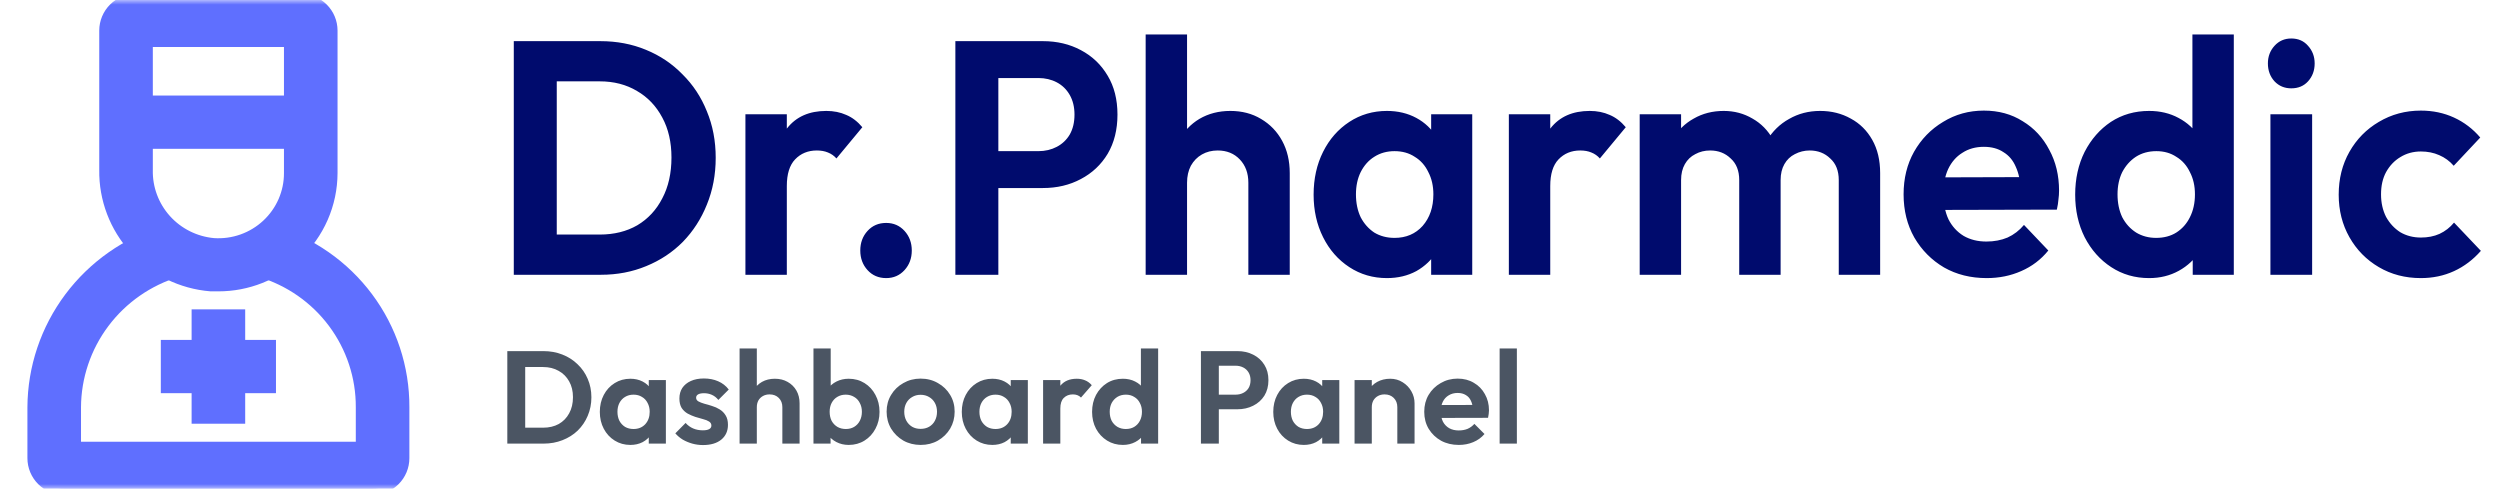 <svg width="266" height="52" viewBox="0 0 266 52" fill="none" xmlns="http://www.w3.org/2000/svg">
<path d="M57.794 29.236V24.957H63.812C65.336 24.957 66.67 24.627 67.813 23.967C68.956 23.284 69.841 22.329 70.469 21.103C71.119 19.877 71.444 18.427 71.444 16.754C71.444 15.127 71.119 13.713 70.469 12.51C69.819 11.285 68.922 10.342 67.779 9.682C66.636 8.998 65.314 8.656 63.812 8.656H57.693V4.378H63.879C65.627 4.378 67.241 4.684 68.721 5.297C70.222 5.91 71.522 6.782 72.621 7.914C73.741 9.022 74.604 10.33 75.209 11.839C75.837 13.347 76.151 14.997 76.151 16.789C76.151 18.581 75.837 20.242 75.209 21.775C74.604 23.284 73.752 24.604 72.654 25.735C71.556 26.843 70.256 27.703 68.754 28.316C67.275 28.929 65.672 29.236 63.946 29.236H57.794ZM54.667 29.236V4.378H59.239V29.236H54.667ZM79.313 29.236V12.157H83.718V29.236H79.313ZM83.718 19.795L82.003 18.592C82.205 16.494 82.787 14.844 83.751 13.642C84.715 12.416 86.105 11.803 87.92 11.803C88.705 11.803 89.411 11.945 90.038 12.227C90.666 12.487 91.238 12.923 91.753 13.536L88.996 16.86C88.75 16.577 88.447 16.365 88.088 16.223C87.752 16.082 87.36 16.011 86.912 16.011C85.97 16.011 85.197 16.329 84.592 16.966C84.009 17.579 83.718 18.522 83.718 19.795ZM94.29 29.589C93.484 29.589 92.822 29.306 92.307 28.741C91.791 28.175 91.534 27.479 91.534 26.654C91.534 25.829 91.791 25.134 92.307 24.568C92.822 24.002 93.484 23.72 94.29 23.72C95.075 23.72 95.725 24.002 96.24 24.568C96.756 25.134 97.014 25.829 97.014 26.654C97.014 27.479 96.756 28.175 96.24 28.741C95.725 29.306 95.075 29.589 94.29 29.589ZM105.013 20.007V16.082H110.493C111.21 16.082 111.86 15.929 112.443 15.622C113.026 15.316 113.486 14.88 113.822 14.314C114.158 13.724 114.326 13.017 114.326 12.192C114.326 11.391 114.158 10.695 113.822 10.106C113.486 9.517 113.026 9.069 112.443 8.762C111.86 8.456 111.21 8.303 110.493 8.303H105.013V4.378H110.964C112.465 4.378 113.81 4.696 114.999 5.332C116.209 5.969 117.161 6.876 117.856 8.055C118.551 9.21 118.899 10.589 118.899 12.192C118.899 13.795 118.551 15.186 117.856 16.365C117.161 17.52 116.209 18.416 114.999 19.052C113.81 19.689 112.465 20.007 110.964 20.007H105.013ZM101.651 29.236V4.378H106.224V29.236H101.651ZM132.825 29.236V19.441C132.825 18.427 132.522 17.602 131.917 16.966C131.312 16.329 130.527 16.011 129.563 16.011C128.935 16.011 128.376 16.152 127.882 16.435C127.389 16.718 126.997 17.119 126.706 17.638C126.437 18.156 126.302 18.757 126.302 19.441L124.587 18.522C124.587 17.178 124.856 16.011 125.394 15.021C125.932 14.007 126.672 13.218 127.613 12.652C128.577 12.086 129.675 11.803 130.908 11.803C132.141 11.803 133.228 12.086 134.169 12.652C135.133 13.218 135.884 13.995 136.422 14.986C136.96 15.976 137.229 17.119 137.229 18.416V29.236H132.825ZM121.898 29.236V3.67H126.302V29.236H121.898ZM147.568 29.589C146.089 29.589 144.755 29.2 143.567 28.422C142.379 27.645 141.449 26.584 140.777 25.24C140.104 23.896 139.768 22.388 139.768 20.714C139.768 19.017 140.104 17.496 140.777 16.152C141.449 14.809 142.379 13.748 143.567 12.97C144.755 12.192 146.089 11.803 147.568 11.803C148.733 11.803 149.775 12.051 150.695 12.546C151.614 13.041 152.342 13.736 152.88 14.632C153.44 15.504 153.743 16.494 153.788 17.602V23.755C153.743 24.886 153.44 25.888 152.88 26.761C152.342 27.633 151.614 28.328 150.695 28.847C149.775 29.342 148.733 29.589 147.568 29.589ZM148.375 25.311C149.607 25.311 150.605 24.886 151.367 24.038C152.129 23.166 152.511 22.046 152.511 20.679C152.511 19.783 152.331 18.993 151.973 18.309C151.636 17.602 151.154 17.06 150.527 16.683C149.922 16.282 149.204 16.082 148.375 16.082C147.568 16.082 146.85 16.282 146.223 16.683C145.618 17.06 145.136 17.602 144.778 18.309C144.441 18.993 144.273 19.783 144.273 20.679C144.273 21.598 144.441 22.411 144.778 23.118C145.136 23.802 145.618 24.344 146.223 24.745C146.85 25.122 147.568 25.311 148.375 25.311ZM152.275 29.236V24.639L152.981 20.466L152.275 16.365V12.157H156.646V29.236H152.275ZM160.542 29.236V12.157H164.946V29.236H160.542ZM164.946 19.795L163.232 18.592C163.433 16.494 164.016 14.844 164.98 13.642C165.944 12.416 167.333 11.803 169.149 11.803C169.933 11.803 170.639 11.945 171.267 12.227C171.895 12.487 172.466 12.923 172.982 13.536L170.225 16.86C169.978 16.577 169.676 16.365 169.317 16.223C168.981 16.082 168.588 16.011 168.14 16.011C167.199 16.011 166.426 16.329 165.82 16.966C165.238 17.579 164.946 18.522 164.946 19.795ZM174.463 29.236V12.157H178.867V29.236H174.463ZM185.053 29.236V19.158C185.053 18.168 184.751 17.402 184.146 16.86C183.563 16.294 182.835 16.011 181.96 16.011C181.378 16.011 180.851 16.141 180.38 16.4C179.909 16.636 179.54 16.989 179.271 17.461C179.002 17.932 178.867 18.498 178.867 19.158L177.153 18.274C177.153 16.954 177.422 15.811 177.959 14.844C178.52 13.878 179.271 13.135 180.212 12.617C181.153 12.074 182.218 11.803 183.406 11.803C184.526 11.803 185.547 12.074 186.466 12.617C187.384 13.135 188.113 13.878 188.651 14.844C189.189 15.787 189.458 16.93 189.458 18.274V29.236H185.053ZM195.644 29.236V19.158C195.644 18.168 195.341 17.402 194.736 16.86C194.154 16.294 193.425 16.011 192.551 16.011C191.99 16.011 191.464 16.141 190.971 16.4C190.5 16.636 190.13 16.989 189.861 17.461C189.592 17.932 189.458 18.498 189.458 19.158L186.936 18.522C187.026 17.154 187.373 15.976 187.978 14.986C188.584 13.972 189.38 13.194 190.366 12.652C191.351 12.086 192.45 11.803 193.66 11.803C194.871 11.803 195.958 12.074 196.922 12.617C197.886 13.135 198.647 13.889 199.208 14.88C199.769 15.87 200.048 17.048 200.048 18.416V29.236H195.644ZM211.385 29.589C209.682 29.589 208.169 29.212 206.846 28.458C205.524 27.68 204.47 26.619 203.685 25.275C202.924 23.932 202.542 22.399 202.542 20.679C202.542 18.981 202.912 17.473 203.652 16.152C204.414 14.809 205.445 13.748 206.745 12.97C208.045 12.169 209.491 11.768 211.082 11.768C212.651 11.768 214.03 12.145 215.217 12.899C216.428 13.63 217.369 14.644 218.041 15.94C218.737 17.213 219.084 18.663 219.084 20.29C219.084 20.596 219.062 20.914 219.016 21.244C218.995 21.551 218.938 21.904 218.848 22.305L205.198 22.34V18.875L216.797 18.84L215.016 20.29C214.971 19.276 214.792 18.427 214.478 17.744C214.187 17.06 213.75 16.541 213.166 16.188C212.607 15.811 211.912 15.622 211.082 15.622C210.208 15.622 209.446 15.834 208.796 16.259C208.146 16.659 207.642 17.237 207.283 17.991C206.947 18.722 206.778 19.594 206.778 20.608C206.778 21.645 206.958 22.553 207.316 23.331C207.698 24.085 208.236 24.674 208.93 25.099C209.625 25.499 210.432 25.7 211.351 25.7C212.181 25.7 212.931 25.558 213.603 25.275C214.276 24.969 214.859 24.521 215.352 23.932L217.941 26.654C217.156 27.621 216.192 28.352 215.049 28.847C213.929 29.342 212.708 29.589 211.385 29.589ZM228.667 29.589C227.165 29.589 225.82 29.2 224.632 28.422C223.444 27.645 222.503 26.584 221.808 25.24C221.136 23.896 220.799 22.388 220.799 20.714C220.799 19.017 221.136 17.496 221.808 16.152C222.503 14.809 223.433 13.748 224.598 12.97C225.786 12.192 227.143 11.803 228.667 11.803C229.832 11.803 230.875 12.051 231.793 12.546C232.735 13.041 233.485 13.736 234.046 14.632C234.628 15.504 234.943 16.494 234.987 17.602V23.684C234.943 24.792 234.64 25.794 234.08 26.69C233.519 27.585 232.768 28.293 231.827 28.811C230.886 29.33 229.832 29.589 228.667 29.589ZM229.406 25.311C230.236 25.311 230.953 25.122 231.558 24.745C232.186 24.344 232.667 23.802 233.004 23.118C233.363 22.411 233.542 21.598 233.542 20.679C233.542 19.783 233.363 18.993 233.004 18.309C232.667 17.602 232.186 17.06 231.558 16.683C230.953 16.282 230.247 16.082 229.44 16.082C228.61 16.082 227.882 16.282 227.255 16.683C226.649 17.084 226.168 17.626 225.809 18.309C225.473 18.993 225.305 19.783 225.305 20.679C225.305 21.598 225.473 22.411 225.809 23.118C226.168 23.802 226.66 24.344 227.288 24.745C227.916 25.122 228.622 25.311 229.406 25.311ZM237.677 29.236H233.306V24.639L234.012 20.466L233.273 16.365V3.67H237.677V29.236ZM241.573 29.236V12.157H246.011V29.236H241.573ZM243.792 9.399C243.075 9.399 242.481 9.151 242.01 8.656C241.539 8.138 241.304 7.501 241.304 6.747C241.304 6.016 241.539 5.391 242.01 4.873C242.481 4.354 243.075 4.095 243.792 4.095C244.532 4.095 245.126 4.354 245.574 4.873C246.045 5.391 246.28 6.016 246.28 6.747C246.28 7.501 246.045 8.138 245.574 8.656C245.126 9.151 244.532 9.399 243.792 9.399ZM257.579 29.589C255.919 29.589 254.429 29.2 253.107 28.422C251.784 27.645 250.742 26.584 249.98 25.24C249.218 23.896 248.837 22.388 248.837 20.714C248.837 19.017 249.218 17.496 249.98 16.152C250.742 14.809 251.784 13.748 253.107 12.97C254.452 12.169 255.942 11.768 257.579 11.768C258.856 11.768 260.033 12.015 261.109 12.51C262.185 13.005 263.114 13.713 263.899 14.632L261.075 17.638C260.649 17.143 260.134 16.765 259.529 16.506C258.945 16.247 258.295 16.117 257.579 16.117C256.772 16.117 256.043 16.317 255.393 16.718C254.765 17.096 254.261 17.626 253.88 18.309C253.521 18.97 253.342 19.759 253.342 20.679C253.342 21.574 253.521 22.376 253.88 23.083C254.261 23.767 254.765 24.309 255.393 24.71C256.043 25.087 256.772 25.275 257.579 25.275C258.318 25.275 258.979 25.146 259.562 24.886C260.167 24.604 260.683 24.203 261.109 23.684L263.966 26.69C263.137 27.633 262.185 28.352 261.109 28.847C260.033 29.342 258.856 29.589 257.579 29.589Z" fill="#000B6D"/>
<mask id="mask0_115140_86" style="mask-type:luminance" maskUnits="userSpaceOnUse" x="0" y="0" width="53" height="52">
<path d="M52.409 0H0V52H52.409V0Z" fill="white"/>
</mask>
<g mask="url(#mask0_115140_86)">
<path d="M39.616 52H6.86C5.991 52 5.158 51.658 4.544 51.048C3.93 50.439 3.584 49.612 3.584 48.75V43.333C3.603 39.149 4.97 35.08 7.484 31.72C9.998 28.36 13.528 25.885 17.56 24.657L18.87 28.806C15.725 29.752 12.968 31.674 11.003 34.288C9.038 36.902 7.969 40.072 7.952 43.333V47.667H38.524V43.333C38.539 40.078 37.493 36.905 35.541 34.288C33.589 31.672 30.835 29.752 27.693 28.817L28.959 24.668C33.001 25.87 36.542 28.337 39.053 31.702C41.565 35.066 42.911 39.147 42.891 43.333V48.75C42.891 49.612 42.546 50.439 41.932 51.048C41.318 51.658 40.484 52 39.616 52Z" fill="#5F6FFF" stroke="#5F6FFF" stroke-width="1.333"/>
<path d="M23.237 30.333H22.429C19.344 30.081 16.471 28.675 14.392 26.4C12.312 24.126 11.181 21.152 11.227 18.081V3.25C11.227 2.388 11.572 1.561 12.186 0.952C12.801 0.342 13.634 0 14.502 0H31.972C32.841 0 33.674 0.342 34.288 0.952C34.903 1.561 35.248 2.388 35.248 3.25V18.417C35.244 20.042 34.904 21.649 34.251 23.14C33.597 24.63 32.644 25.972 31.448 27.083C29.234 29.173 26.294 30.337 23.237 30.333ZM15.594 4.333V18.081C15.55 20.052 16.262 21.965 17.585 23.435C18.909 24.905 20.746 25.822 22.724 26C23.77 26.07 24.82 25.925 25.807 25.576C26.794 25.226 27.698 24.678 28.463 23.967C29.228 23.256 29.838 22.396 30.254 21.441C30.669 20.486 30.883 19.457 30.88 18.417V4.333H15.594Z" fill="#5F6FFF" stroke="#5F6FFF" stroke-width="1.333"/>
<path d="M33.065 10.833H13.411V15.167H33.065V10.833Z" fill="#5F6FFF" stroke="#5F6FFF" stroke-width="1.333"/>
<path d="M17.778 36.833V41.167H28.697V36.833H17.778Z" fill="#5F6FFF" stroke="#5F6FFF" stroke-width="1.333"/>
<path d="M21.054 44.417H25.422V33.583H21.054V44.417Z" fill="#5F6FFF" stroke="#5F6FFF" stroke-width="1.333"/>
</g>
<path d="M55.28 47.2V45.506H57.786C58.42 45.506 58.976 45.375 59.452 45.114C59.928 44.843 60.296 44.465 60.558 43.98C60.828 43.495 60.964 42.921 60.964 42.258C60.964 41.614 60.828 41.054 60.558 40.578C60.287 40.093 59.914 39.719 59.438 39.458C58.962 39.187 58.411 39.052 57.786 39.052H55.238V37.358H57.814C58.542 37.358 59.214 37.479 59.83 37.722C60.455 37.965 60.996 38.31 61.454 38.758C61.92 39.197 62.28 39.715 62.532 40.312C62.793 40.909 62.924 41.563 62.924 42.272C62.924 42.981 62.793 43.639 62.532 44.246C62.28 44.843 61.925 45.366 61.468 45.814C61.01 46.253 60.469 46.593 59.844 46.836C59.228 47.079 58.56 47.2 57.842 47.2H55.28ZM53.978 47.2V37.358H55.882V47.2H53.978ZM67.069 47.34C66.453 47.34 65.897 47.186 65.403 46.878C64.908 46.57 64.521 46.15 64.241 45.618C63.961 45.086 63.821 44.489 63.821 43.826C63.821 43.154 63.961 42.552 64.241 42.02C64.521 41.488 64.908 41.068 65.403 40.76C65.897 40.452 66.453 40.298 67.069 40.298C67.554 40.298 67.988 40.396 68.371 40.592C68.753 40.788 69.057 41.063 69.281 41.418C69.514 41.763 69.64 42.155 69.659 42.594V45.03C69.64 45.478 69.514 45.875 69.281 46.22C69.057 46.565 68.753 46.841 68.371 47.046C67.988 47.242 67.554 47.34 67.069 47.34ZM67.405 45.646C67.918 45.646 68.333 45.478 68.651 45.142C68.968 44.797 69.127 44.353 69.127 43.812C69.127 43.457 69.052 43.145 68.903 42.874C68.763 42.594 68.562 42.379 68.301 42.23C68.049 42.071 67.75 41.992 67.405 41.992C67.069 41.992 66.77 42.071 66.509 42.23C66.257 42.379 66.056 42.594 65.907 42.874C65.767 43.145 65.697 43.457 65.697 43.812C65.697 44.176 65.767 44.498 65.907 44.778C66.056 45.049 66.257 45.263 66.509 45.422C66.77 45.571 67.069 45.646 67.405 45.646ZM69.029 47.2V45.38L69.323 43.728L69.029 42.104V40.438H70.849V47.2H69.029ZM74.795 47.354C74.412 47.354 74.034 47.303 73.661 47.2C73.297 47.097 72.961 46.957 72.653 46.78C72.345 46.593 72.079 46.369 71.855 46.108L72.947 45.002C73.18 45.263 73.451 45.459 73.759 45.59C74.067 45.721 74.408 45.786 74.781 45.786C75.08 45.786 75.304 45.744 75.453 45.66C75.612 45.576 75.691 45.45 75.691 45.282C75.691 45.095 75.607 44.951 75.439 44.848C75.281 44.745 75.07 44.661 74.809 44.596C74.548 44.521 74.272 44.442 73.983 44.358C73.703 44.265 73.433 44.148 73.171 44.008C72.91 43.859 72.695 43.658 72.527 43.406C72.368 43.145 72.289 42.809 72.289 42.398C72.289 41.969 72.392 41.595 72.597 41.278C72.812 40.961 73.115 40.713 73.507 40.536C73.899 40.359 74.361 40.27 74.893 40.27C75.453 40.27 75.957 40.368 76.405 40.564C76.862 40.76 77.24 41.054 77.539 41.446L76.433 42.552C76.228 42.3 75.995 42.118 75.733 42.006C75.481 41.894 75.206 41.838 74.907 41.838C74.636 41.838 74.427 41.88 74.277 41.964C74.137 42.048 74.067 42.165 74.067 42.314C74.067 42.482 74.147 42.613 74.305 42.706C74.473 42.799 74.688 42.883 74.949 42.958C75.21 43.023 75.481 43.103 75.761 43.196C76.05 43.28 76.321 43.401 76.573 43.56C76.835 43.719 77.044 43.929 77.203 44.19C77.371 44.451 77.455 44.787 77.455 45.198C77.455 45.861 77.217 46.388 76.741 46.78C76.265 47.163 75.617 47.354 74.795 47.354ZM83.242 47.2V43.322C83.242 42.921 83.116 42.594 82.864 42.342C82.612 42.09 82.285 41.964 81.884 41.964C81.623 41.964 81.389 42.02 81.184 42.132C80.978 42.244 80.815 42.403 80.694 42.608C80.582 42.813 80.526 43.051 80.526 43.322L79.812 42.958C79.812 42.426 79.924 41.964 80.148 41.572C80.372 41.171 80.68 40.858 81.072 40.634C81.473 40.41 81.93 40.298 82.444 40.298C82.957 40.298 83.41 40.41 83.802 40.634C84.203 40.858 84.516 41.166 84.74 41.558C84.964 41.95 85.076 42.403 85.076 42.916V47.2H83.242ZM78.692 47.2V37.078H80.526V47.2H78.692ZM90.305 47.34C89.82 47.34 89.381 47.237 88.989 47.032C88.597 46.827 88.284 46.547 88.051 46.192C87.818 45.837 87.692 45.441 87.673 45.002V42.594C87.692 42.155 87.818 41.763 88.051 41.418C88.294 41.063 88.611 40.788 89.003 40.592C89.395 40.396 89.829 40.298 90.305 40.298C90.93 40.298 91.49 40.452 91.985 40.76C92.48 41.068 92.867 41.488 93.147 42.02C93.436 42.552 93.581 43.154 93.581 43.826C93.581 44.489 93.436 45.086 93.147 45.618C92.867 46.15 92.48 46.57 91.985 46.878C91.49 47.186 90.93 47.34 90.305 47.34ZM86.553 47.2V37.078H88.387V42.104L88.079 43.728L88.373 45.38V47.2H86.553ZM89.997 45.646C90.333 45.646 90.627 45.571 90.879 45.422C91.141 45.263 91.341 45.049 91.481 44.778C91.63 44.498 91.705 44.176 91.705 43.812C91.705 43.457 91.63 43.145 91.481 42.874C91.341 42.594 91.141 42.379 90.879 42.23C90.618 42.071 90.319 41.992 89.983 41.992C89.647 41.992 89.349 42.071 89.087 42.23C88.835 42.379 88.635 42.594 88.485 42.874C88.345 43.145 88.275 43.457 88.275 43.812C88.275 44.176 88.345 44.498 88.485 44.778C88.635 45.049 88.84 45.263 89.101 45.422C89.362 45.571 89.661 45.646 89.997 45.646ZM97.962 47.34C97.28 47.34 96.664 47.186 96.114 46.878C95.572 46.561 95.138 46.136 94.812 45.604C94.494 45.063 94.336 44.461 94.336 43.798C94.336 43.135 94.494 42.543 94.812 42.02C95.129 41.488 95.563 41.068 96.114 40.76C96.664 40.443 97.276 40.284 97.948 40.284C98.638 40.284 99.254 40.443 99.796 40.76C100.346 41.068 100.78 41.488 101.098 42.02C101.415 42.543 101.574 43.135 101.574 43.798C101.574 44.461 101.415 45.063 101.098 45.604C100.78 46.136 100.346 46.561 99.796 46.878C99.254 47.186 98.643 47.34 97.962 47.34ZM97.948 45.632C98.293 45.632 98.596 45.557 98.858 45.408C99.128 45.249 99.334 45.035 99.474 44.764C99.623 44.484 99.698 44.167 99.698 43.812C99.698 43.457 99.623 43.145 99.474 42.874C99.324 42.603 99.119 42.393 98.858 42.244C98.596 42.085 98.293 42.006 97.948 42.006C97.612 42.006 97.313 42.085 97.052 42.244C96.79 42.393 96.585 42.603 96.436 42.874C96.286 43.145 96.212 43.457 96.212 43.812C96.212 44.167 96.286 44.484 96.436 44.764C96.585 45.035 96.79 45.249 97.052 45.408C97.313 45.557 97.612 45.632 97.948 45.632ZM105.582 47.34C104.966 47.34 104.411 47.186 103.916 46.878C103.422 46.57 103.034 46.15 102.754 45.618C102.474 45.086 102.334 44.489 102.334 43.826C102.334 43.154 102.474 42.552 102.754 42.02C103.034 41.488 103.422 41.068 103.916 40.76C104.411 40.452 104.966 40.298 105.582 40.298C106.068 40.298 106.502 40.396 106.884 40.592C107.267 40.788 107.57 41.063 107.794 41.418C108.028 41.763 108.154 42.155 108.172 42.594V45.03C108.154 45.478 108.028 45.875 107.794 46.22C107.57 46.565 107.267 46.841 106.884 47.046C106.502 47.242 106.068 47.34 105.582 47.34ZM105.918 45.646C106.432 45.646 106.847 45.478 107.164 45.142C107.482 44.797 107.64 44.353 107.64 43.812C107.64 43.457 107.566 43.145 107.416 42.874C107.276 42.594 107.076 42.379 106.814 42.23C106.562 42.071 106.264 41.992 105.918 41.992C105.582 41.992 105.284 42.071 105.022 42.23C104.77 42.379 104.57 42.594 104.42 42.874C104.28 43.145 104.21 43.457 104.21 43.812C104.21 44.176 104.28 44.498 104.42 44.778C104.57 45.049 104.77 45.263 105.022 45.422C105.284 45.571 105.582 45.646 105.918 45.646ZM107.542 47.2V45.38L107.836 43.728L107.542 42.104V40.438H109.362V47.2H107.542ZM110.985 47.2V40.438H112.819V47.2H110.985ZM112.819 43.462L112.105 42.986C112.189 42.155 112.432 41.502 112.833 41.026C113.234 40.541 113.813 40.298 114.569 40.298C114.896 40.298 115.19 40.354 115.451 40.466C115.712 40.569 115.95 40.741 116.165 40.984L115.017 42.3C114.914 42.188 114.788 42.104 114.639 42.048C114.499 41.992 114.336 41.964 114.149 41.964C113.757 41.964 113.435 42.09 113.183 42.342C112.94 42.585 112.819 42.958 112.819 43.462ZM119.474 47.34C118.848 47.34 118.288 47.186 117.794 46.878C117.299 46.57 116.907 46.15 116.618 45.618C116.338 45.086 116.198 44.489 116.198 43.826C116.198 43.154 116.338 42.552 116.618 42.02C116.907 41.488 117.294 41.068 117.78 40.76C118.274 40.452 118.839 40.298 119.474 40.298C119.959 40.298 120.393 40.396 120.776 40.592C121.168 40.788 121.48 41.063 121.714 41.418C121.956 41.763 122.087 42.155 122.106 42.594V45.002C122.087 45.441 121.961 45.837 121.728 46.192C121.494 46.547 121.182 46.827 120.79 47.032C120.398 47.237 119.959 47.34 119.474 47.34ZM119.782 45.646C120.127 45.646 120.426 45.571 120.678 45.422C120.939 45.263 121.14 45.049 121.28 44.778C121.429 44.498 121.504 44.176 121.504 43.812C121.504 43.457 121.429 43.145 121.28 42.874C121.14 42.594 120.939 42.379 120.678 42.23C120.426 42.071 120.132 41.992 119.796 41.992C119.45 41.992 119.147 42.071 118.886 42.23C118.634 42.389 118.433 42.603 118.284 42.874C118.144 43.145 118.074 43.457 118.074 43.812C118.074 44.176 118.144 44.498 118.284 44.778C118.433 45.049 118.638 45.263 118.9 45.422C119.161 45.571 119.455 45.646 119.782 45.646ZM123.226 47.2H121.406V45.38L121.7 43.728L121.392 42.104V37.078H123.226V47.2ZM129.179 43.546V41.992H131.461C131.759 41.992 132.03 41.931 132.273 41.81C132.515 41.689 132.707 41.516 132.847 41.292C132.987 41.059 133.057 40.779 133.057 40.452C133.057 40.135 132.987 39.859 132.847 39.626C132.707 39.393 132.515 39.215 132.273 39.094C132.03 38.973 131.759 38.912 131.461 38.912H129.179V37.358H131.657C132.282 37.358 132.842 37.484 133.337 37.736C133.841 37.988 134.237 38.347 134.527 38.814C134.816 39.271 134.961 39.817 134.961 40.452C134.961 41.087 134.816 41.637 134.527 42.104C134.237 42.561 133.841 42.916 133.337 43.168C132.842 43.42 132.282 43.546 131.657 43.546H129.179ZM127.779 47.2V37.358H129.683V47.2H127.779ZM138.723 47.34C138.107 47.34 137.552 47.186 137.057 46.878C136.562 46.57 136.175 46.15 135.895 45.618C135.615 45.086 135.475 44.489 135.475 43.826C135.475 43.154 135.615 42.552 135.895 42.02C136.175 41.488 136.562 41.068 137.057 40.76C137.552 40.452 138.107 40.298 138.723 40.298C139.208 40.298 139.642 40.396 140.025 40.592C140.408 40.788 140.711 41.063 140.935 41.418C141.168 41.763 141.294 42.155 141.313 42.594V45.03C141.294 45.478 141.168 45.875 140.935 46.22C140.711 46.565 140.408 46.841 140.025 47.046C139.642 47.242 139.208 47.34 138.723 47.34ZM139.059 45.646C139.572 45.646 139.988 45.478 140.305 45.142C140.622 44.797 140.781 44.353 140.781 43.812C140.781 43.457 140.706 43.145 140.557 42.874C140.417 42.594 140.216 42.379 139.955 42.23C139.703 42.071 139.404 41.992 139.059 41.992C138.723 41.992 138.424 42.071 138.163 42.23C137.911 42.379 137.71 42.594 137.561 42.874C137.421 43.145 137.351 43.457 137.351 43.812C137.351 44.176 137.421 44.498 137.561 44.778C137.71 45.049 137.911 45.263 138.163 45.422C138.424 45.571 138.723 45.646 139.059 45.646ZM140.683 47.2V45.38L140.977 43.728L140.683 42.104V40.438H142.503V47.2H140.683ZM148.675 47.2V43.322C148.675 42.921 148.549 42.594 148.297 42.342C148.045 42.09 147.719 41.964 147.317 41.964C147.056 41.964 146.823 42.02 146.617 42.132C146.412 42.244 146.249 42.403 146.127 42.608C146.015 42.813 145.959 43.051 145.959 43.322L145.245 42.958C145.245 42.426 145.357 41.964 145.581 41.572C145.815 41.171 146.132 40.858 146.533 40.634C146.944 40.41 147.406 40.298 147.919 40.298C148.414 40.298 148.857 40.424 149.249 40.676C149.641 40.919 149.949 41.241 150.173 41.642C150.397 42.034 150.509 42.459 150.509 42.916V47.2H148.675ZM144.125 47.2V40.438H145.959V47.2H144.125ZM155.221 47.34C154.511 47.34 153.881 47.191 153.331 46.892C152.78 46.584 152.341 46.164 152.015 45.632C151.697 45.1 151.539 44.493 151.539 43.812C151.539 43.14 151.693 42.543 152.001 42.02C152.318 41.488 152.747 41.068 153.289 40.76C153.83 40.443 154.432 40.284 155.095 40.284C155.748 40.284 156.322 40.433 156.817 40.732C157.321 41.021 157.713 41.423 157.993 41.936C158.282 42.44 158.427 43.014 158.427 43.658C158.427 43.779 158.417 43.905 158.399 44.036C158.389 44.157 158.366 44.297 158.329 44.456L152.645 44.47V43.098L157.475 43.084L156.733 43.658C156.714 43.257 156.639 42.921 156.509 42.65C156.387 42.379 156.205 42.174 155.963 42.034C155.729 41.885 155.44 41.81 155.095 41.81C154.731 41.81 154.413 41.894 154.143 42.062C153.872 42.221 153.662 42.449 153.513 42.748C153.373 43.037 153.303 43.383 153.303 43.784C153.303 44.195 153.377 44.554 153.527 44.862C153.685 45.161 153.909 45.394 154.199 45.562C154.488 45.721 154.824 45.8 155.207 45.8C155.552 45.8 155.865 45.744 156.145 45.632C156.425 45.511 156.667 45.333 156.873 45.1L157.951 46.178C157.624 46.561 157.223 46.85 156.747 47.046C156.28 47.242 155.771 47.34 155.221 47.34ZM159.561 47.2V37.078H161.395V47.2H159.561Z" fill="#4B5563"/>
</svg>
